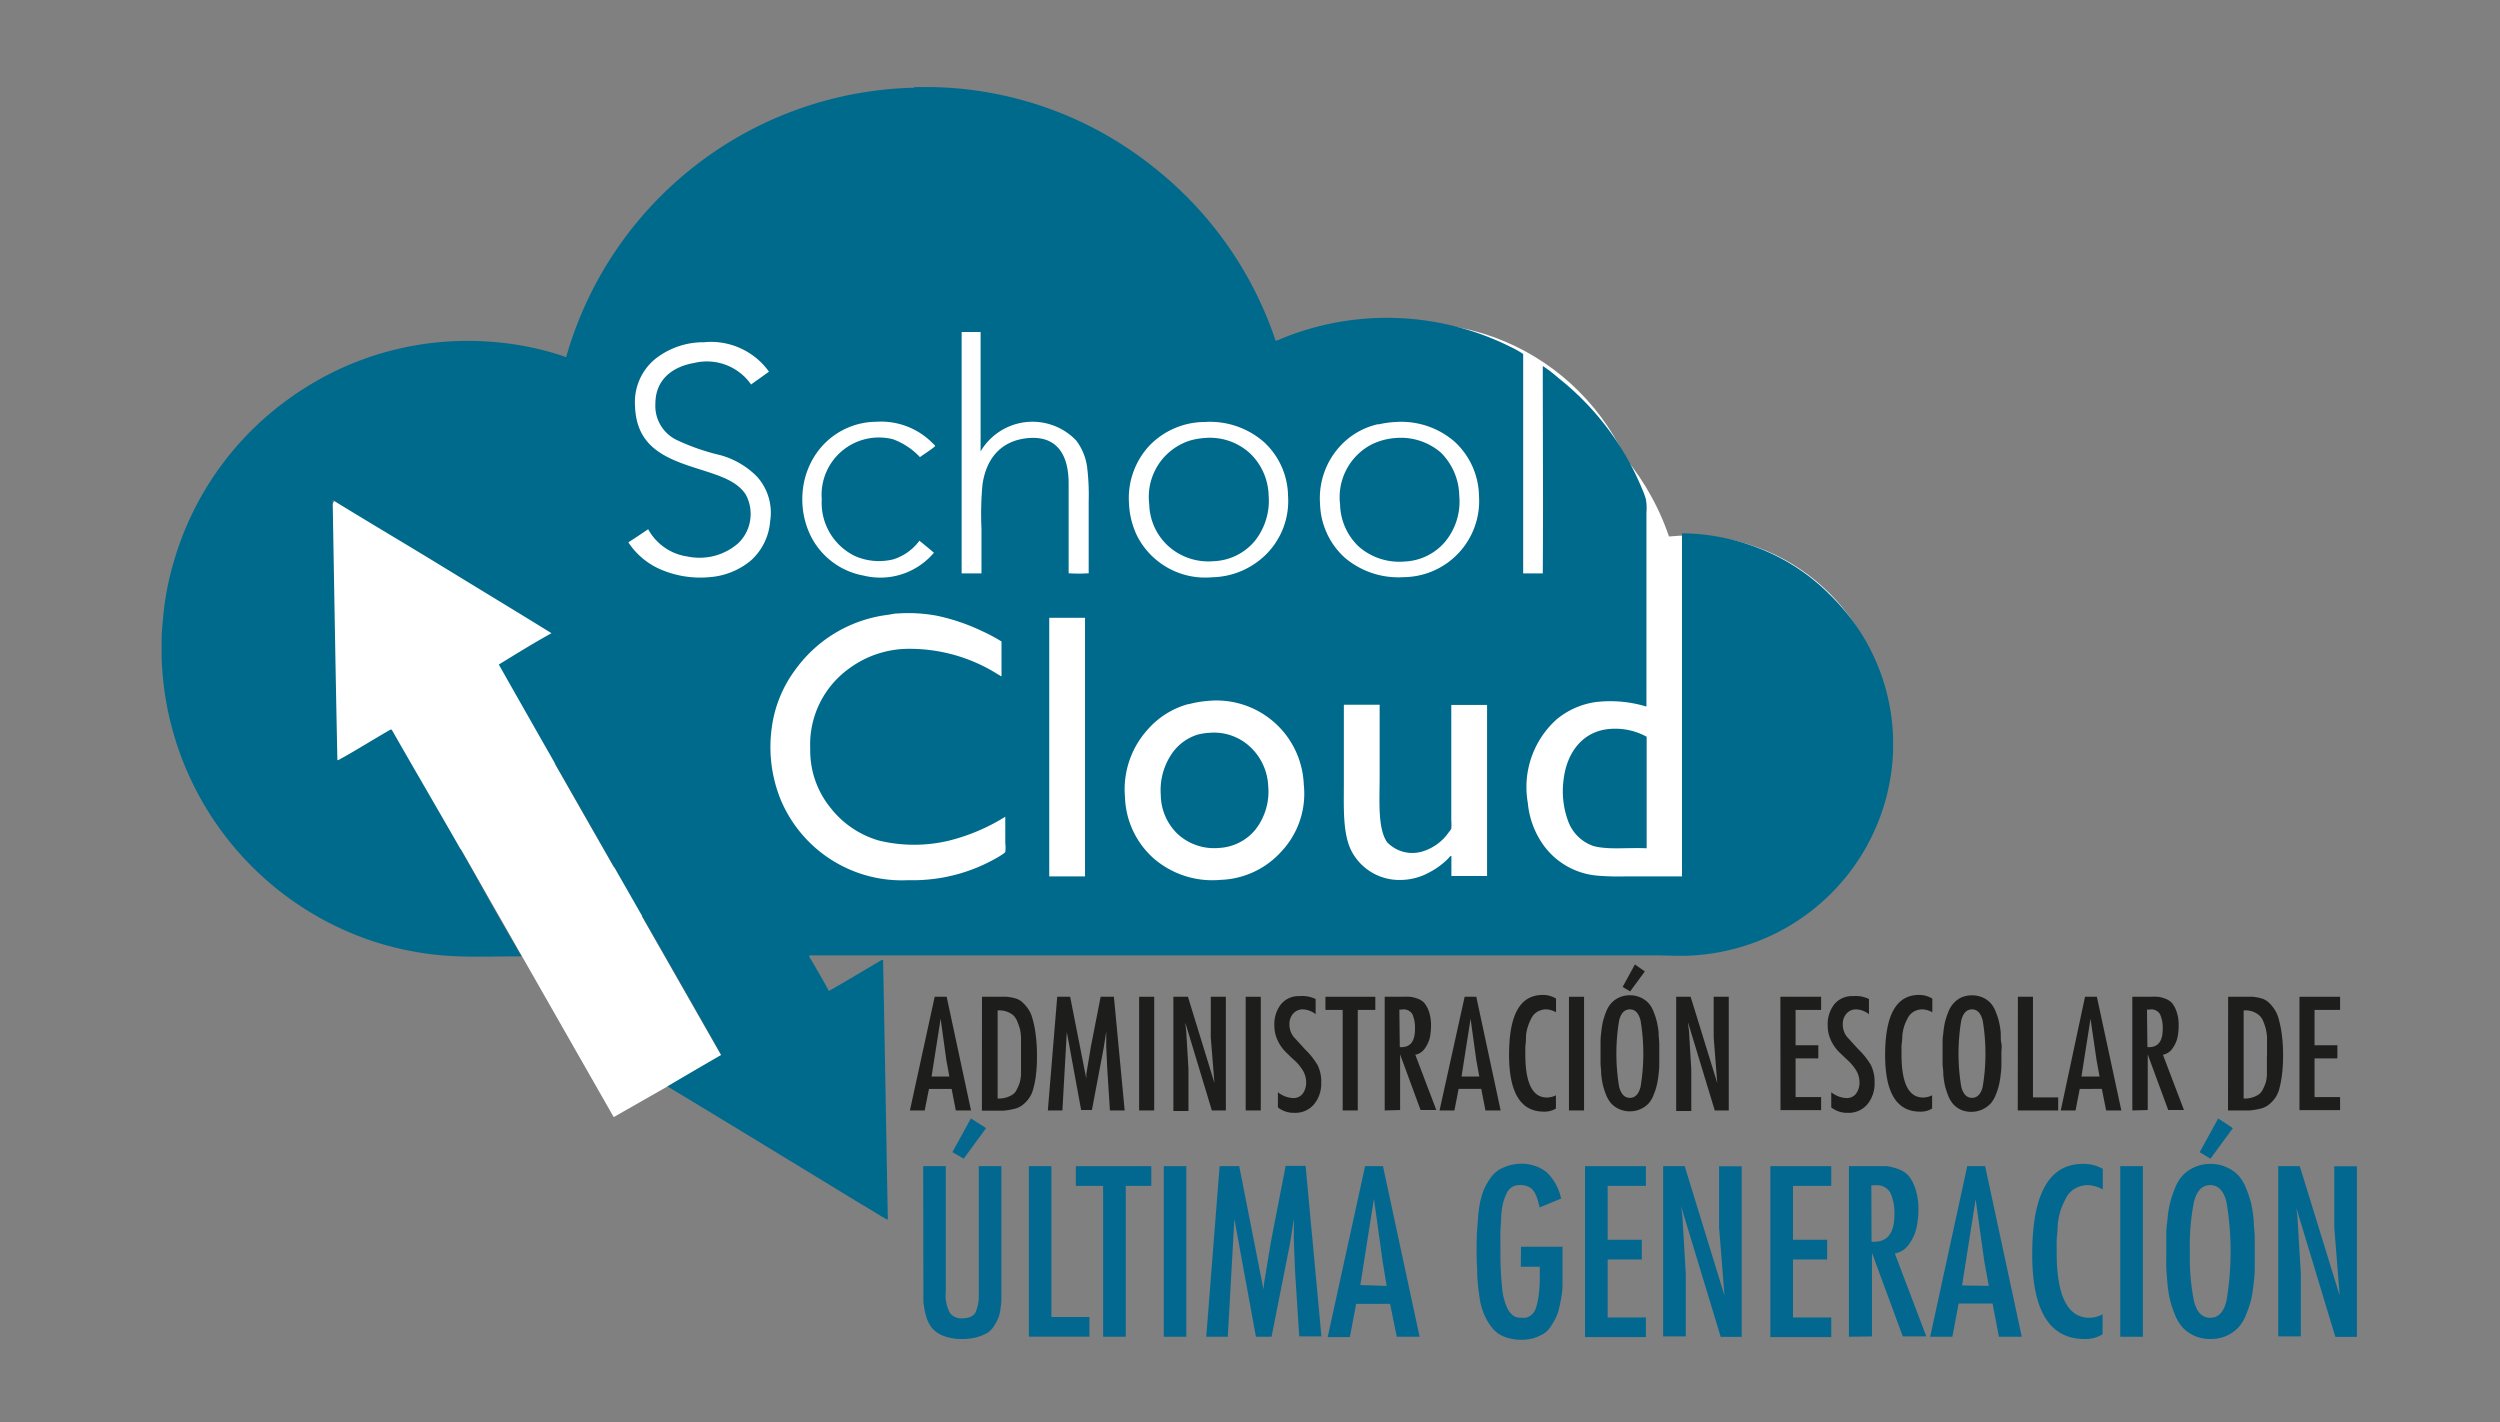 <svg xmlns="http://www.w3.org/2000/svg" viewBox="0 0 232 132"><rect x="0" y="0" width="232" height="132" fill="#808080" stroke="none"/><defs><style>.cls-1,.cls-2{fill:#fff;}.cls-2,.cls-3{fill-rule:evenodd;}.cls-3{fill:#006a8c;}.cls-4{fill:#1d1d1b;}.cls-5{fill:#026890;}</style></defs><g id="Capa_3" data-name="Capa 3"><rect class="cls-1" x="57" y="23.53" width="53" height="61.47"/><rect class="cls-1" x="106.6" y="32.75" width="33.65" height="52.25"/><rect class="cls-1" x="140.25" y="33.83" width="2.92" height="26.81"/><circle class="cls-1" cx="156.8" cy="68.06" r="18.37"/><circle class="cls-1" cx="132.57" cy="57.4" r="23.57"/><circle class="cls-1" cx="131.27" cy="51.56" r="21.56"/><rect class="cls-1" x="44.92" y="58.29" width="11.5" height="45.52" transform="translate(-33.5 35.75) rotate(-29.7)"/><polygon class="cls-2" points="56 64.88 45.18 79.12 27.43 76.87 20.5 60.38 31.32 46.13 49.07 48.38 56 64.88"/></g><g id="Capa_1" data-name="Capa 1"><g id="Logo_SchoolCloud" data-name="Logo SchoolCloud"><path class="cls-3" d="M84.87,8.08h1.69a33.88,33.88,0,0,1,20.36,7.33,34.33,34.33,0,0,1,11.46,16.22,3.61,3.61,0,0,0,.62-.24,25.78,25.78,0,0,1,21.22.82,8.9,8.9,0,0,1,1.13.64V53.21h1.82c.05-6.35,0-12.8,0-19.19,0-.06.12,0,.18.07.43.28.87.64,1.29,1a25.61,25.61,0,0,1,7.75,10.29,6.79,6.79,0,0,1,.35.95,4.94,4.94,0,0,1,.05,1.24v18a11.56,11.56,0,0,0-4.7-.42,7.28,7.28,0,0,0-3.65,1.62,8.45,8.45,0,0,0-2.66,7.73,8,8,0,0,0,1.42,3.88,6.88,6.88,0,0,0,5.05,2.88,23.47,23.47,0,0,0,2.57.07h5.27c0-10.57,0-21.24,0-31.84h.05a20.13,20.13,0,0,1,7.91,1.73,18.81,18.81,0,0,1,5.71,3.92A20.62,20.62,0,0,1,172,57.71a19.32,19.32,0,0,1,3.68,10.75v1.26a19.69,19.69,0,0,1-12.36,17.55,20,20,0,0,1-6.1,1.39c-1.21.09-2.45,0-3.7,0H75.08a1.16,1.16,0,0,0,.2.42c.54.92,1.12,1.92,1.64,2.88,1.58-.89,3.15-1.84,4.72-2.77a.85.85,0,0,1,.31-.13c.16,8,.29,16.06.44,24.08,0,.08-.11,0-.13,0-.8-.44-1.62-1-2.42-1.44-5.92-3.61-11.94-7.29-17.9-10.88q2.48-1.48,5-2.93c-6.87-12.09-13.8-24.12-20.65-36.22,1.63-1,3.24-2,4.89-2.91-3.37-2.08-6.76-4.13-10.14-6.2s-6.8-4.08-10.17-6.16c.14,8,.27,16.09.44,24.11,0,.08.11,0,.13,0,1.62-.88,3.24-1.92,4.85-2.83a1,1,0,0,1,.22.31c2.94,5.15,6,10.31,8.87,15.51.92,1.64,1.88,3.27,2.83,4.94.06.1.16.18.16.31-2.67,0-5.22.11-7.56-.11a28.59,28.59,0,0,1-6.31-1.33A28.65,28.65,0,0,1,15,60.94V59.37c0-.65.07-1.37.13-2a26.55,26.55,0,0,1,1-5.25A28.22,28.22,0,0,1,26.38,37.32a28.93,28.93,0,0,1,5.23-3.12,28.32,28.32,0,0,1,14-2.48,27.35,27.35,0,0,1,6.93,1.42s0,0,0,0a34.4,34.4,0,0,1,32.26-25Zm4.37,22.8V53.21h1.84V49.07A30.34,30.34,0,0,1,91.17,45c.33-2.36,1.62-4,4-4.32,2.92-.37,4,1.53,4,4.19s0,5.6,0,8.33a14.43,14.43,0,0,0,1.86,0V46.5a21.14,21.14,0,0,0-.15-3.19,5.24,5.24,0,0,0-1-2.42,5.59,5.59,0,0,0-8.88,1V30.81H89.26S89.24,30.85,89.24,30.88Zm-23.91.88a7.2,7.2,0,0,0-4.56,1.58,5.18,5.18,0,0,0-1.84,4.32c.12,4.06,3.17,5,6.34,6,1.58.51,3.12,1,3.92,2.21a3.76,3.76,0,0,1,.4,2.55,3.72,3.72,0,0,1-1.09,2,5.45,5.45,0,0,1-4.72,1.22,4.94,4.94,0,0,1-3.63-2.53c-.61.42-1.22.82-1.84,1.22a6.81,6.81,0,0,0,2.92,2.48,9.3,9.3,0,0,0,4.61.75A6.76,6.76,0,0,0,69.7,52a5.46,5.46,0,0,0,1.77-3.63,5,5,0,0,0-1.22-4.14,7.64,7.64,0,0,0-3.43-2,20.17,20.17,0,0,1-4-1.39,3.5,3.5,0,0,1-2-3.37c0-2.31,1.67-3.46,3.61-3.79a5,5,0,0,1,5.27,2c.55-.4,1.12-.79,1.66-1.19A6.62,6.62,0,0,0,65.33,31.76Zm21.12,9.91c.09-.07.33-.24.33-.29s-.14-.17-.22-.24a6.72,6.72,0,0,0-5.23-2,6.82,6.82,0,0,0-5.74,3.19,7.39,7.39,0,0,0-1.11,3.37,7.79,7.79,0,0,0,.64,3.79,6.84,6.84,0,0,0,5,3.92,6.51,6.51,0,0,0,6.55-2.12c-.45-.37-.89-.75-1.35-1.11a4.78,4.78,0,0,1-2.43,1.73,5.54,5.54,0,0,1-3.55-.31,5.48,5.48,0,0,1-3.08-5.26,5.32,5.32,0,0,1,6.6-5.58,6.45,6.45,0,0,1,2.51,1.66C85.72,42.17,86.08,41.94,86.45,41.67Zm20.21-.31a7.16,7.16,0,0,0-1.89,5.36,7.74,7.74,0,0,0,.71,2.92,7.08,7.08,0,0,0,7,3.93,7.31,7.31,0,0,0,5.09-2.2A7,7,0,0,0,119.53,46a6.91,6.91,0,0,0-2.26-5,7.61,7.61,0,0,0-5.47-1.84A7.18,7.18,0,0,0,106.66,41.36Zm21.24-2a6.81,6.81,0,0,0-3.5,2,7.13,7.13,0,0,0-1.9,5.38,7,7,0,0,0,2.28,5,7.68,7.68,0,0,0,5.47,1.82,7.07,7.07,0,0,0,7-7.56A7,7,0,0,0,135,41a7.55,7.55,0,0,0-5.46-1.84A8.64,8.64,0,0,0,127.9,39.39ZM91.1,58.55a18.44,18.44,0,0,0-4.21-1.42,14.57,14.57,0,0,0-3.59-.2c-.3,0-.58.08-.86.12a12.46,12.46,0,0,0-8.56,5,11.52,11.52,0,0,0-2.26,5.48,13,13,0,0,0,.82,6.66A12.19,12.19,0,0,0,84.3,81.68a15.65,15.65,0,0,0,8.44-2.21c.15-.1.52-.31.55-.42a3.05,3.05,0,0,0,0-.8V75.79A18.07,18.07,0,0,1,88.11,78a13.86,13.86,0,0,1-6.56,0,8.79,8.79,0,0,1-4.45-3,8.42,8.42,0,0,1-1.91-5.5A8.69,8.69,0,0,1,78.85,62a9.35,9.35,0,0,1,5.6-1.79,15.32,15.32,0,0,1,8.22,2.41c.08,0,.21.2.27.11V59.53A15.32,15.32,0,0,0,91.1,58.55Zm6.27-1.22v24h3.32v-24h-3.3S97.37,57.3,97.37,57.33Zm12.94,8a7.7,7.7,0,0,0-3.83,2.4A8.27,8.27,0,0,0,104.4,74a7.94,7.94,0,0,0,2.65,5.65,8.31,8.31,0,0,0,6.23,2A7.94,7.94,0,0,0,118.93,79a7.83,7.83,0,0,0,2.06-6.2,8.11,8.11,0,0,0-8.86-7.76A10,10,0,0,0,110.31,65.35Zm14.4.11v7.12c0,2.4-.12,4.8.71,6.42a5,5,0,0,0,4.43,2.68,5.62,5.62,0,0,0,2.84-.73,6.85,6.85,0,0,0,1.77-1.33c0-.05.22-.23.23-.15v1.84H138V65.42c-1.06,0-2.22,0-3.32,0,0,3.5,0,7.18,0,10.74a4.55,4.55,0,0,1,0,.74,1.67,1.67,0,0,1-.23.33,4.58,4.58,0,0,1-2.28,1.73,3.23,3.23,0,0,1-3.46-.82c-.87-1.3-.68-3.81-.68-6V65.4h-3.28A.06.06,0,0,0,124.71,65.46Z"/><path class="cls-3" d="M111.75,40.65A5.5,5.5,0,0,1,116,42.07a5.61,5.61,0,0,1,1.73,3.9,6,6,0,0,1-1.33,4.29,5.25,5.25,0,0,1-3.79,1.82,5.57,5.57,0,0,1-4.21-1.42,5.43,5.43,0,0,1-1.75-3.87,5.48,5.48,0,0,1,2.9-5.54,5.09,5.09,0,0,1,1-.4A6.42,6.42,0,0,1,111.75,40.65Z"/><path class="cls-3" d="M129.48,40.65A5.68,5.68,0,0,1,133.71,42,5.78,5.78,0,0,1,135.42,46a5.85,5.85,0,0,1-1.31,4.27,5.21,5.21,0,0,1-3.79,1.84,5.7,5.7,0,0,1-4.23-1.39,5.55,5.55,0,0,1-1.73-3.9,5.52,5.52,0,0,1,2.86-5.54A5.92,5.92,0,0,1,129.48,40.65Z"/><path class="cls-3" d="M152.81,68.37V78.72c-1.85-.08-3.58.16-4.94-.21a3.82,3.82,0,0,1-2.31-2.21,8.05,8.05,0,0,1-.46-3.94c.29-2.52,1.78-4.55,4.36-4.72A6.06,6.06,0,0,1,152.81,68.37Z"/><path class="cls-3" d="M112.3,68a4.91,4.91,0,0,1,3.79,1.38,5.28,5.28,0,0,1,1.6,3.56,5.73,5.73,0,0,1-1.15,4,4.67,4.67,0,0,1-3.42,1.75,5,5,0,0,1-3.85-1.31,5.1,5.1,0,0,1-1.55-3.61,6,6,0,0,1,1.15-4,4.53,4.53,0,0,1,2.28-1.6A5.62,5.62,0,0,1,112.3,68Z"/></g></g><g id="Capa_2" data-name="Capa 2"><path class="cls-4" d="M86.74,92.5h1.11l2.26,10.55H88.7l-.39-2h-2.1l-.4,2H84.44Zm1.36,7.4-.28-1.52-.53-3.84h0l-.84,5.36Z"/><path class="cls-4" d="M91.13,92.5H92.7c.3,0,.54,0,.72,0a4.89,4.89,0,0,1,.7.12,1.79,1.79,0,0,1,.68.32,3.87,3.87,0,0,1,.56.61,2.91,2.91,0,0,1,.46,1A8.69,8.69,0,0,1,96.11,96a14.67,14.67,0,0,1,.12,2,14,14,0,0,1-.1,1.81,8.36,8.36,0,0,1-.27,1.33,2.53,2.53,0,0,1-.47.91,2.85,2.85,0,0,1-.6.57,2.14,2.14,0,0,1-.79.31,6.61,6.61,0,0,1-.88.14l-1,0h-1ZM94.75,98v-1c0-.17,0-.43,0-.76a4.27,4.27,0,0,0-.11-.79c-.06-.2-.14-.42-.24-.67a1.55,1.55,0,0,0-.39-.58,2.13,2.13,0,0,0-.6-.33,2,2,0,0,0-.83-.1v8.17a2.31,2.31,0,0,0,.82-.1,2.16,2.16,0,0,0,.59-.28,1.12,1.12,0,0,0,.39-.5,5.13,5.13,0,0,0,.25-.59,3.92,3.92,0,0,0,.12-.72c0-.32,0-.56,0-.73s0-.43,0-.77Z"/><path class="cls-4" d="M98.11,92.5h1.2l1.5,7.61h0l0-.43.42-2.53.91-4.65h1.23l1,10.55h-1.37l-.25-3.93-.09-2,0-1.39h0l-.24,1.52-1.09,5.76h-1L99,95.77h0l-.41,7.28H97.24Z"/><path class="cls-4" d="M107.11,92.5v10.55h-1.4V92.5Z"/><path class="cls-4" d="M110,95l.08.68.21,3.55v3.87h-1.4V92.5h1.35l2.46,8,0,0-.34-4.23V92.5h1.4v10.55h-1.3l-2.46-8.13Z"/><path class="cls-4" d="M117,92.5v10.55h-1.4V92.5Z"/><path class="cls-4" d="M122.09,92.71l0,1.41a2,2,0,0,0-1.19-.45,1.15,1.15,0,0,0-.9.4,1.43,1.43,0,0,0-.34,1,1.84,1.84,0,0,0,.39,1.15l1.06,1.16a7.09,7.09,0,0,1,1.16,1.46,3.44,3.44,0,0,1,.34,1.64,3,3,0,0,1-.67,2,2.25,2.25,0,0,1-1.81.79,2.37,2.37,0,0,1-1.54-.5v-1.41a2.43,2.43,0,0,0,1.39.54,1.06,1.06,0,0,0,.92-.42,1.7,1.7,0,0,0,.31-1.05,2.1,2.1,0,0,0-.3-1.08,4.28,4.28,0,0,0-.74-.91c-.3-.27-.59-.55-.88-.84a3.76,3.76,0,0,1-.73-1.06,3.23,3.23,0,0,1-.3-1.4,3,3,0,0,1,.61-1.94,2.12,2.12,0,0,1,1.75-.76A2.83,2.83,0,0,1,122.09,92.71Z"/><path class="cls-4" d="M123,92.5h4.63v1.22H126v9.33h-1.4V93.72H123Z"/><path class="cls-4" d="M128.5,103.05V92.5h1.68a6.54,6.54,0,0,1,.67,0,2.57,2.57,0,0,1,.68.17,1.51,1.51,0,0,1,.65.41,2.51,2.51,0,0,1,.43.81,4,4,0,0,1,.19,1.29,5.8,5.8,0,0,1-.11,1.11,2.9,2.9,0,0,1-.46,1,1.38,1.38,0,0,1-.89.59l1.95,5.13h-1.46l-1.9-5.16h0v5.16Zm1.4-5.88c.94.07,1.41-.49,1.41-1.66a3.13,3.13,0,0,0-.23-1.37.93.93,0,0,0-1-.45h-.22Z"/><path class="cls-4" d="M135.92,92.5H137l2.26,10.55h-1.41l-.39-2h-2.1l-.39,2h-1.38Zm1.36,7.4L137,98.38l-.53-3.84h0l-.84,5.36Z"/><path class="cls-4" d="M144.4,92.67v1.27a2,2,0,0,0-.89-.27,1.59,1.59,0,0,0-.82.21,1.38,1.38,0,0,0-.57.6,4.66,4.66,0,0,0-.33.78,3.65,3.65,0,0,0-.18.93q0,.57-.06.87c0,.21,0,.47,0,.79,0,2.68.68,4,2,4a1.8,1.8,0,0,0,.84-.21v1.23a2,2,0,0,1-1.12.29q-3.22,0-3.23-5.25c0-3.72,1-5.58,3.14-5.58A2.32,2.32,0,0,1,144.4,92.67Z"/><path class="cls-4" d="M147,92.5v10.55h-1.4V92.5Z"/><path class="cls-4" d="M150.25,92.57a2.37,2.37,0,0,1,1-.21,2.34,2.34,0,0,1,1,.21,2.23,2.23,0,0,1,.73.52,2.37,2.37,0,0,1,.48.82,5.5,5.5,0,0,1,.3.93,7.35,7.35,0,0,1,.16,1c0,.42.06.74.06,1s0,.53,0,.91,0,.67,0,.91,0,.56-.06,1a7.35,7.35,0,0,1-.16,1,5.5,5.5,0,0,1-.3.93,2.57,2.57,0,0,1-.48.82,2.37,2.37,0,0,1-.73.51,2.34,2.34,0,0,1-1,.21,2.37,2.37,0,0,1-1-.21,2.32,2.32,0,0,1-.72-.51,2.78,2.78,0,0,1-.49-.82,8.21,8.21,0,0,1-.3-.93,9.39,9.39,0,0,1-.15-1c0-.42-.06-.75-.06-1s0-.54,0-.91,0-.68,0-.91,0-.56.06-1a9.39,9.39,0,0,1,.15-1,8.21,8.21,0,0,1,.3-.93,2.54,2.54,0,0,1,.49-.82A2.19,2.19,0,0,1,150.25,92.57Zm2,2.16c-.17-.7-.5-1.06-1-1.06s-.84.36-1,1.06a18.67,18.67,0,0,0,0,6.09c.17.71.51,1.06,1,1.06s.84-.35,1-1.06a18.67,18.67,0,0,0,0-6.09Zm.39-4.58L151.28,92l-.7-.41,1.14-2.09Z"/><path class="cls-4" d="M156.65,95l.09.68.21,3.55v3.87h-1.4V92.5h1.34l2.47,8,0,0-.33-4.23V92.5h1.4v10.55h-1.3l-2.47-8.13Z"/><path class="cls-4" d="M165.22,92.5H169v1.22h-2.37V97h2.11v1.22h-2.11v3.59H169v1.21h-3.77Z"/><path class="cls-4" d="M173.44,92.71l0,1.41a2,2,0,0,0-1.19-.45,1.15,1.15,0,0,0-.9.4,1.43,1.43,0,0,0-.34,1,1.84,1.84,0,0,0,.39,1.15l1.06,1.16a6.76,6.76,0,0,1,1.16,1.46,3.44,3.44,0,0,1,.34,1.64,3,3,0,0,1-.67,2,2.25,2.25,0,0,1-1.81.79,2.37,2.37,0,0,1-1.54-.5v-1.41a2.43,2.43,0,0,0,1.39.54,1.06,1.06,0,0,0,.92-.42,1.7,1.7,0,0,0,.31-1.05,2.1,2.1,0,0,0-.3-1.08,4.28,4.28,0,0,0-.74-.91c-.29-.27-.59-.55-.88-.84a3.76,3.76,0,0,1-.73-1.06,3.23,3.23,0,0,1-.3-1.4,3,3,0,0,1,.61-1.94,2.13,2.13,0,0,1,1.75-.76A2.81,2.81,0,0,1,173.44,92.71Z"/><path class="cls-4" d="M179.32,92.67v1.27a2.08,2.08,0,0,0-.9-.27,1.59,1.59,0,0,0-.82.21,1.42,1.42,0,0,0-.56.6,4.74,4.74,0,0,0-.34.78,4.19,4.19,0,0,0-.17.93c0,.38-.06.67-.07.87s0,.47,0,.79c0,2.68.67,4,2,4a1.8,1.8,0,0,0,.84-.21v1.23a2,2,0,0,1-1.12.29q-3.24,0-3.24-5.25,0-5.58,3.14-5.58A2.36,2.36,0,0,1,179.32,92.67Z"/><path class="cls-4" d="M182,92.57a2.53,2.53,0,0,1,2,0,2.23,2.23,0,0,1,.73.52,2.54,2.54,0,0,1,.48.82,5.5,5.5,0,0,1,.3.93,7.35,7.35,0,0,1,.16,1c0,.42,0,.74.06,1s0,.53,0,.91,0,.67,0,.91,0,.56-.06,1a7.35,7.35,0,0,1-.16,1,5.5,5.5,0,0,1-.3.93,2.77,2.77,0,0,1-.48.82A2.49,2.49,0,0,1,182,103a2.32,2.32,0,0,1-.72-.51,2.78,2.78,0,0,1-.49-.82,8.21,8.21,0,0,1-.3-.93,7.52,7.52,0,0,1-.15-1c0-.42-.06-.75-.07-1V96.87c0-.24,0-.56.07-1a7.52,7.52,0,0,1,.15-1,8.21,8.21,0,0,1,.3-.93,2.54,2.54,0,0,1,.49-.82A2.19,2.19,0,0,1,182,92.57Zm2,2.16c-.17-.7-.5-1.06-1-1.06s-.84.36-1,1.06a18.67,18.67,0,0,0,0,6.09c.17.71.51,1.06,1,1.06s.84-.35,1-1.06a18.67,18.67,0,0,0,0-6.09Z"/><path class="cls-4" d="M187.26,92.5h1.4v9.34H191v1.21h-3.75Z"/><path class="cls-4" d="M193.49,92.5h1.1l2.27,10.55h-1.41l-.4-2H193l-.39,2h-1.37Zm1.35,7.4-.28-1.52L194,94.54h0l-.84,5.36Z"/><path class="cls-4" d="M197.88,103.05V92.5h1.68a6.44,6.44,0,0,1,.67,0,2.48,2.48,0,0,1,.68.17,1.51,1.51,0,0,1,.65.41,2.51,2.51,0,0,1,.43.81,3.77,3.77,0,0,1,.19,1.29,5.8,5.8,0,0,1-.11,1.11,2.9,2.9,0,0,1-.46,1,1.38,1.38,0,0,1-.89.59l1.95,5.13h-1.46l-1.9-5.16h0v5.16Zm1.4-5.88c.94.07,1.42-.49,1.42-1.66a3.12,3.12,0,0,0-.24-1.37.93.93,0,0,0-1-.45h-.22Z"/><path class="cls-4" d="M206.77,92.5h1.57c.3,0,.54,0,.72,0a5,5,0,0,1,.69.12,1.72,1.72,0,0,1,.68.32,3.11,3.11,0,0,1,.56.61,2.92,2.92,0,0,1,.47,1,9.88,9.88,0,0,1,.29,1.43,14.67,14.67,0,0,1,.12,2,13.84,13.84,0,0,1-.11,1.81,9.8,9.8,0,0,1-.26,1.33,2.7,2.7,0,0,1-.47.91,3.11,3.11,0,0,1-.6.57,2.14,2.14,0,0,1-.79.31,6.61,6.61,0,0,1-.88.14l-1,0h-1ZM210.38,98v-1c0-.17,0-.43,0-.76a5.14,5.14,0,0,0-.12-.79,5.37,5.37,0,0,0-.23-.67,1.45,1.45,0,0,0-.4-.58,1.94,1.94,0,0,0-.59-.33,2,2,0,0,0-.83-.1v8.17a2.31,2.31,0,0,0,1.41-.38,1.28,1.28,0,0,0,.39-.5,5.13,5.13,0,0,0,.25-.59,3.32,3.32,0,0,0,.11-.72c0-.32,0-.56,0-.73V98Z"/><path class="cls-4" d="M213.39,92.5h3.77v1.22h-2.37V97h2.12v1.22h-2.12v3.59h2.37v1.21h-3.77Z"/><path class="cls-5" d="M85.67,108.22h2.1v11.61a3.46,3.46,0,0,0,.38,2,1.27,1.27,0,0,0,1.09.51c.66,0,1.08-.18,1.28-.54a3.7,3.7,0,0,0,.31-1.69V108.22h2.1v11.24c0,.42,0,.73,0,.94s0,.51-.07.91a3.49,3.49,0,0,1-.19.93,4.8,4.8,0,0,1-.4.77,2,2,0,0,1-.65.69,4.41,4.41,0,0,1-1,.4,5.05,5.05,0,0,1-1.35.16,4.58,4.58,0,0,1-1.66-.27,2.75,2.75,0,0,1-1.07-.69,2.92,2.92,0,0,1-.59-1.14,7,7,0,0,1-.26-1.37c0-.44,0-1,0-1.65Zm5.84-3.53-2.08,2.84-1.05-.61,1.72-3.13Z"/><path class="cls-5" d="M95.48,108.22h2.09v14h3.53v1.82H95.48Z"/><path class="cls-5" d="M99.84,108.22h7v1.83h-2.37v14h-2.1v-14H99.84Z"/><path class="cls-5" d="M110.09,108.22v15.83H108V108.22Z"/><path class="cls-5" d="M113.18,108.22H115l2.25,11.42h0l.07-.65.63-3.8,1.36-7h1.85l1.47,15.83h-2.06l-.38-5.9-.12-2.94,0-2.08h0l-.35,2.27L118,124.05h-1.45l-2-10.92h0l-.61,10.92h-2Z"/><path class="cls-5" d="M126.68,108.22h1.66l3.4,15.83h-2.12L129,121h-3.15l-.58,3.08h-2.06Zm2,11.11L128.3,117l-.8-5.75h0l-1.26,8Z"/><path class="cls-5" d="M141.15,115.7H145V116c0,.15,0,.47,0,1s0,.85,0,1.09,0,.59,0,1.08-.05.85-.09,1.12-.11.61-.2,1a4,4,0,0,1-.33,1c-.12.24-.28.51-.47.81a2.22,2.22,0,0,1-.66.67,4.94,4.94,0,0,1-.89.4,3.72,3.72,0,0,1-1.13.16,4.42,4.42,0,0,1-1.61-.27,2.69,2.69,0,0,1-1.15-.84,5.36,5.36,0,0,1-.74-1.24,6.13,6.13,0,0,1-.44-1.66,18.79,18.79,0,0,1-.2-1.91c0-.61-.06-1.34-.06-2.16s0-1.56.05-2.16.08-1.24.17-1.92a7.85,7.85,0,0,1,.42-1.69,6,6,0,0,1,.72-1.26,2.66,2.66,0,0,1,1.1-.86A4,4,0,0,1,141,108a3.75,3.75,0,0,1,2.55.8,4.71,4.71,0,0,1,1.32,2.43l-2,.82a7.17,7.17,0,0,0-.2-.78,2.49,2.49,0,0,0-.28-.63,1.2,1.2,0,0,0-.52-.5,1.81,1.81,0,0,0-.8-.17,1.47,1.47,0,0,0-.74.18,1.3,1.3,0,0,0-.51.59,5.6,5.6,0,0,0-.33.87,7.55,7.55,0,0,0-.18,1.25c0,.53-.06,1-.07,1.49s0,1.07,0,1.8a29.16,29.16,0,0,0,.15,3.26,5.68,5.68,0,0,0,.44,1.88,2,2,0,0,0,.58.79,1.16,1.16,0,0,0,.68.2,2.55,2.55,0,0,0,.52,0,1.33,1.33,0,0,0,.49-.25,1.35,1.35,0,0,0,.42-.6,7.15,7.15,0,0,0,.26-1.16,12.39,12.39,0,0,0,.11-1.86v-.86h-1.76Z"/><path class="cls-5" d="M147.09,108.22h5.65v1.83h-3.55v5h3.17v1.83h-3.17v5.38h3.55v1.82h-5.65Z"/><path class="cls-5" d="M156,111.89l.13,1,.31,5.32v5.81h-2.1V108.22h2l3.69,12,0,0-.5-6.34v-5.65h2.1v15.83h-1.95l-3.7-12.2Z"/><path class="cls-5" d="M164.29,108.22h5.65v1.83h-3.55v5h3.17v1.83h-3.17v5.38h3.55v1.82h-5.65Z"/><path class="cls-5" d="M171.58,124.05V108.22h2.52c.41,0,.74,0,1,0a4.62,4.62,0,0,1,1,.25,2.43,2.43,0,0,1,1,.62,3.65,3.65,0,0,1,.64,1.21,5.87,5.87,0,0,1,.29,1.94,8.12,8.12,0,0,1-.17,1.66,4.17,4.17,0,0,1-.68,1.53,2,2,0,0,1-1.34.89l2.92,7.7h-2.18l-2.86-7.75h0v7.75Zm2.1-8.82c1.41.1,2.12-.73,2.12-2.49a4.64,4.64,0,0,0-.35-2A1.41,1.41,0,0,0,174,110h-.34Z"/><path class="cls-5" d="M182.56,108.22h1.66l3.4,15.83H185.5l-.59-3.08h-3.15l-.58,3.08h-2.06Zm2,11.11-.42-2.29-.8-5.75h0l-1.26,8Z"/><path class="cls-5" d="M195.14,108.47v1.91a3.24,3.24,0,0,0-1.34-.4,2.44,2.44,0,0,0-1.23.31,2.12,2.12,0,0,0-.85.9,8.31,8.31,0,0,0-.51,1.17,6.62,6.62,0,0,0-.26,1.4c0,.56-.08,1-.09,1.31s0,.7,0,1.17q0,6,3,6.05a2.74,2.74,0,0,0,1.26-.32v1.85a3,3,0,0,1-1.68.44q-4.85,0-4.85-7.87,0-8.39,4.7-8.38A3.55,3.55,0,0,1,195.14,108.47Z"/><path class="cls-5" d="M198.86,108.22v15.83h-2.1V108.22Z"/><path class="cls-5" d="M203.62,108.33a3.56,3.56,0,0,1,1.52-.32,3.52,3.52,0,0,1,1.51.32,3.33,3.33,0,0,1,1.09.77,4,4,0,0,1,.72,1.23,9.45,9.45,0,0,1,.46,1.4,13.84,13.84,0,0,1,.23,1.57c0,.63.09,1.12.09,1.47s0,.81,0,1.37,0,1,0,1.36,0,.84-.09,1.47a14.06,14.06,0,0,1-.23,1.58,9.36,9.36,0,0,1-.46,1.39,3.88,3.88,0,0,1-.72,1.23,3.35,3.35,0,0,1-1.09.78,3.52,3.52,0,0,1-1.51.31,3.56,3.56,0,0,1-1.52-.31,3.46,3.46,0,0,1-1.09-.78,3.88,3.88,0,0,1-.72-1.23,9.23,9.23,0,0,1-.45-1.39,10.58,10.58,0,0,1-.23-1.58c-.06-.63-.09-1.12-.1-1.47s0-.8,0-1.36,0-1,0-1.37,0-.84.1-1.47a10.42,10.42,0,0,1,.23-1.57,9.32,9.32,0,0,1,.45-1.4,4,4,0,0,1,.72-1.23A3.44,3.44,0,0,1,203.62,108.33Zm3,3.24c-.25-1.06-.76-1.59-1.51-1.59s-1.26.53-1.52,1.59a21.2,21.2,0,0,0-.37,4.57,21.1,21.1,0,0,0,.37,4.56c.26,1.06.76,1.59,1.52,1.59s1.26-.53,1.51-1.59a27.61,27.61,0,0,0,0-9.13Zm.59-6.88-2.08,2.84-1-.61,1.72-3.13Z"/><path class="cls-5" d="M213.08,111.89l.12,1,.32,5.32v5.81h-2.1V108.22h2l3.7,12,0,0-.5-6.34v-5.65h2.1v15.83h-2l-3.69-12.2Z"/></g></svg>